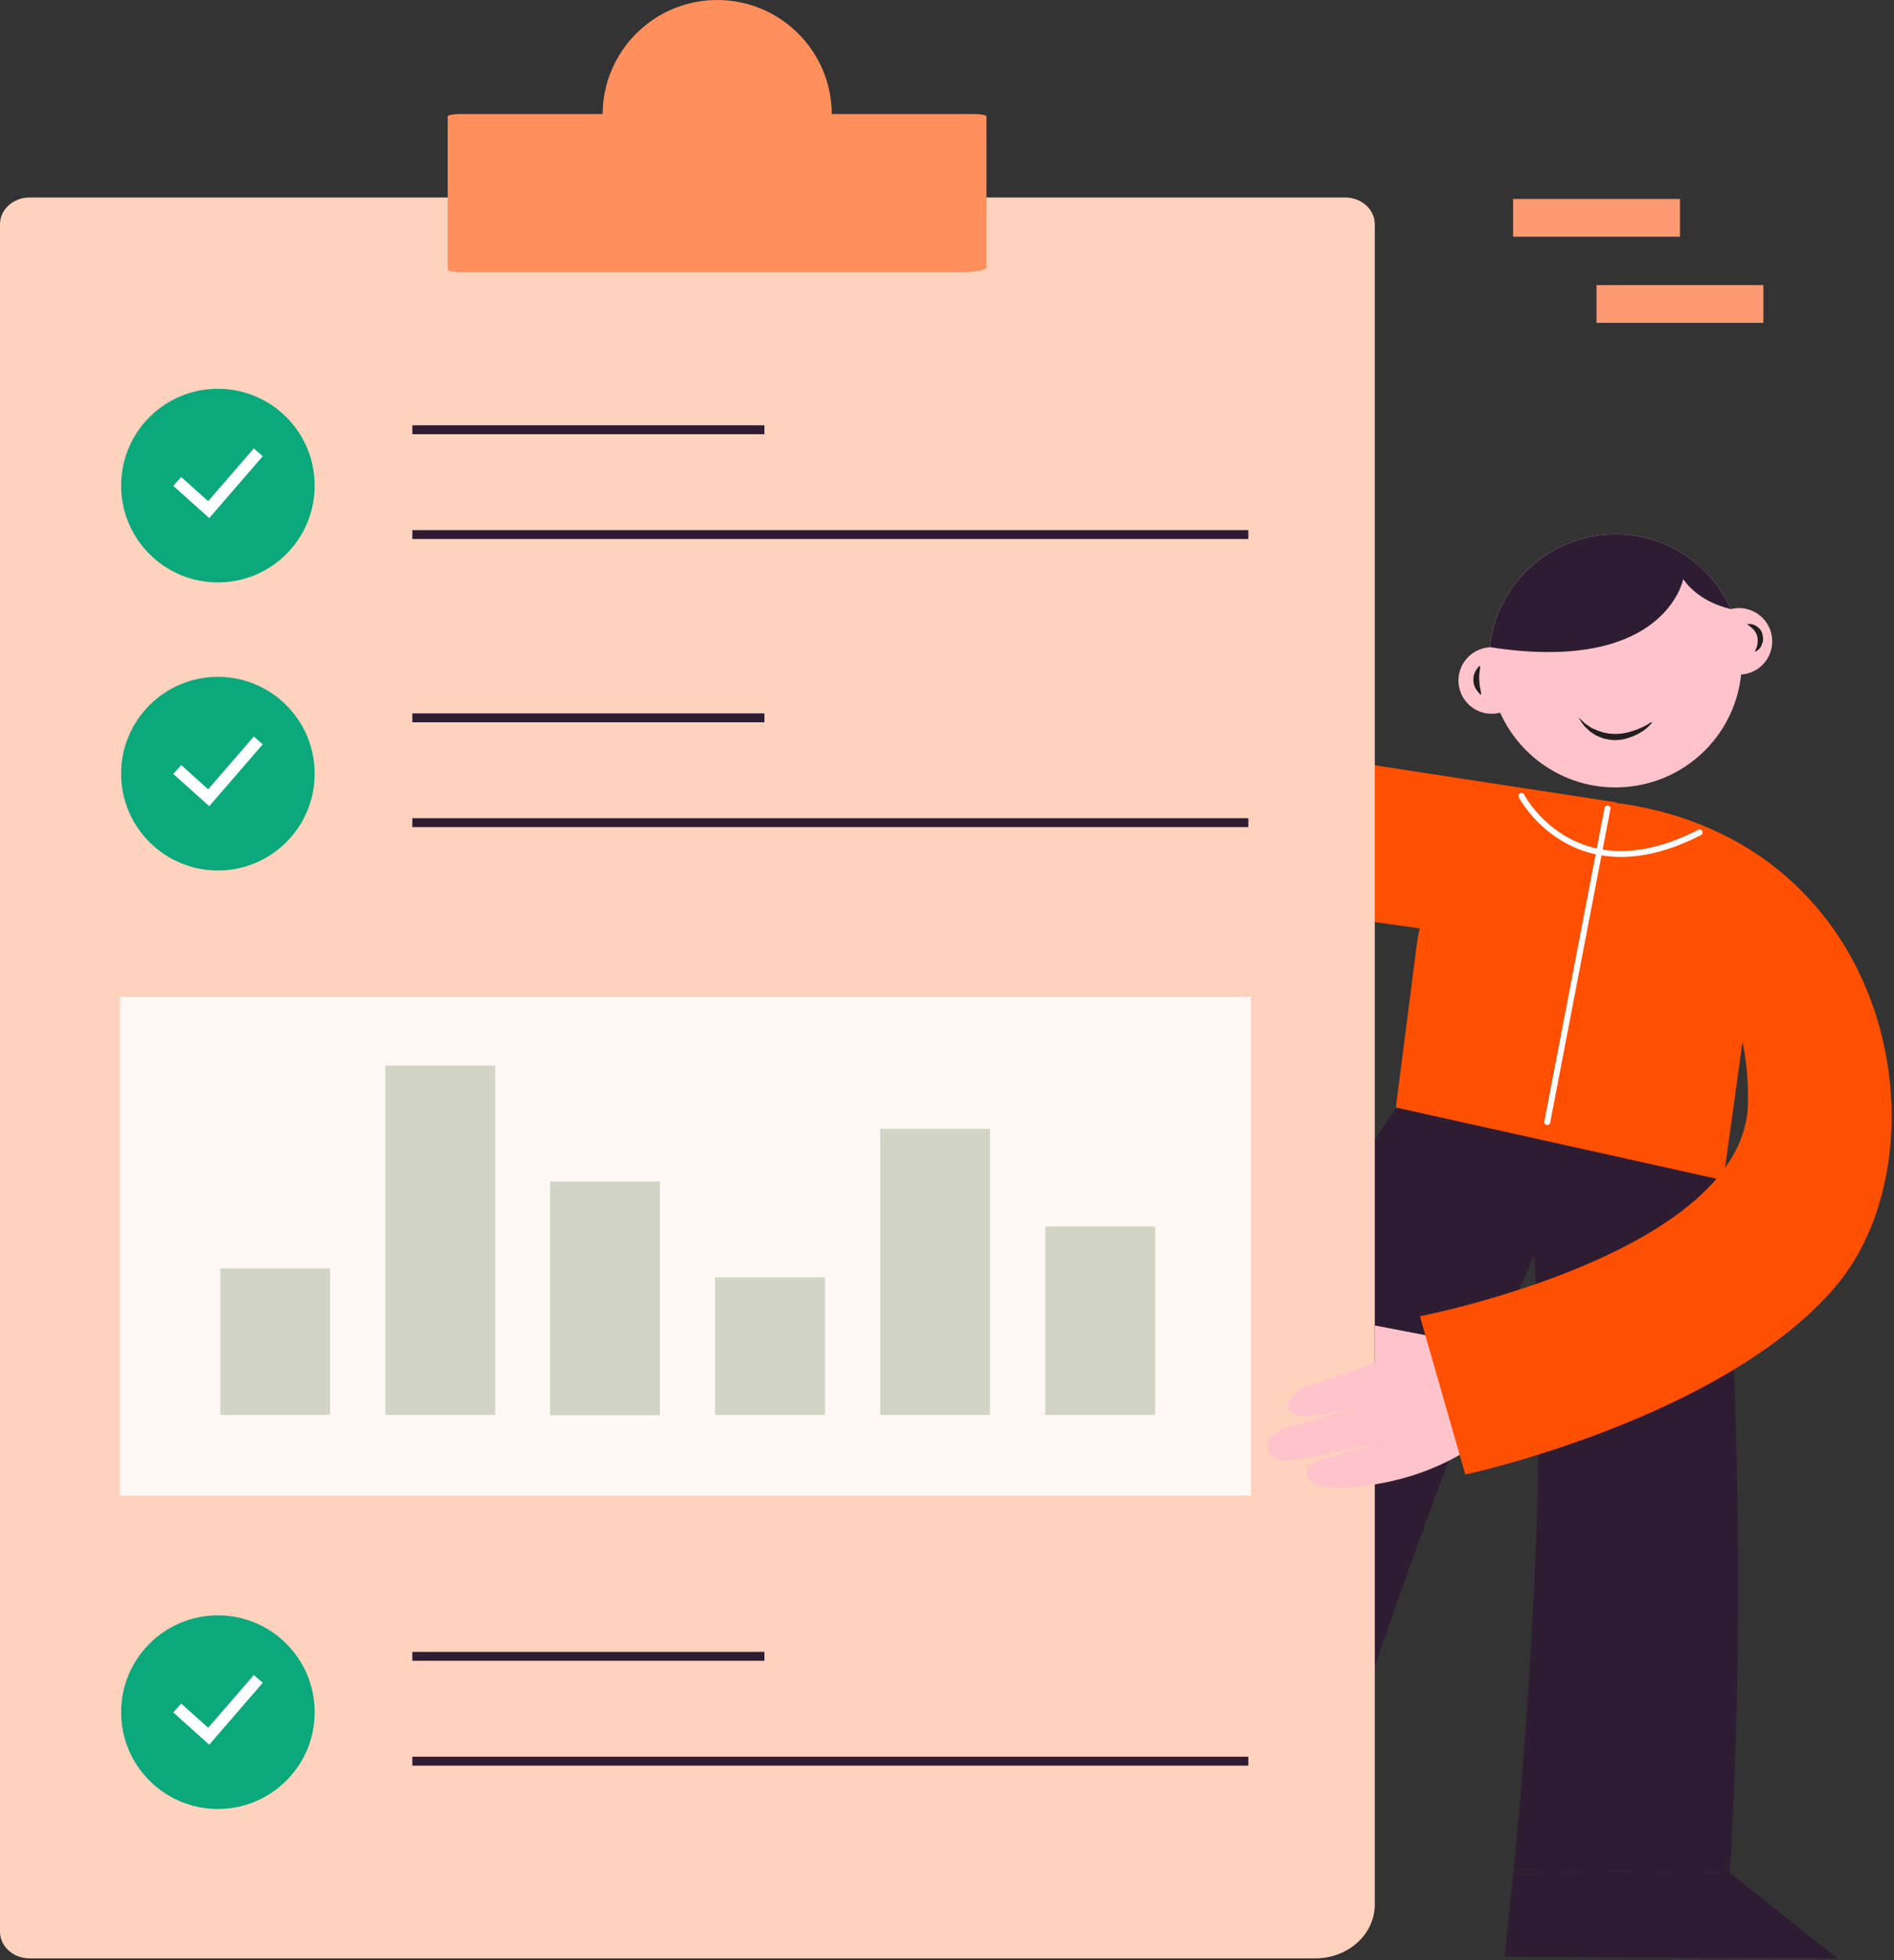 <svg xmlns="http://www.w3.org/2000/svg" width="638" height="660" viewBox="0 0 638 660" fill="none"><rect x="0" y="0" width="638" height="660" fill="#333333" stroke="none"/><path d="M580.6 396.7C580.6 396.7 590 511.8 582.7 630.6L509.9 629.4C509.9 629.4 529.3 440.9 509.3 374.9L580.6 396.7Z" fill="#2E1D32"></path><path d="M368 630.6L331.7 659.4H434.5L440.8 629.4L368 630.6Z" fill="#2E1D32"></path><path d="M582.7 630.6L619 659.4L506.8 658.9L509.9 629.4L582.7 630.6Z" fill="#2E1D32"></path><path d="M440.8 629.4C440.8 629.4 497.8 443.5 537.8 384.5L474.8 367C474.8 367 401.8 459 368.1 630.7C368 630.6 426.8 651.3 440.8 629.4Z" fill="#2E1D32"></path><path d="M544.7 270.2L404.6 248.7L378.6 298.5L509.3 317L544.7 270.2Z" fill="#FF4F00"></path><path d="M550.9 264.6C531.4 267.7 513 257.1 505.3 239.9C503.8 236.6 502.7 232.9 502.1 229.1C501.5 225.3 501.4 221.6 501.8 217.9C503.8 199.3 518.1 183.5 537.5 180.4C556.9 177.3 575.3 187.8 583 205C583 205 583 205 583 205.1C584.5 208.5 585.6 212.1 586.2 215.9C586.8 219.7 586.8 223.5 586.5 227.1C584.6 245.8 570.3 261.5 550.9 264.6Z" fill="#FFC3CB"></path><circle cx="585.781" cy="215.948" r="11.2" transform="rotate(-8.992 585.781 215.948)" fill="#FFC3CB"></circle><circle cx="502.481" cy="229.134" r="11.2" transform="rotate(-8.992 502.481 229.134)" fill="#FFC3CB"></circle><path d="M588.7 210.1C589.9 210 590.9 210.3 591.8 210.9C592.7 211.5 593.5 212.5 593.7 213.7C594 214.8 594 216.1 593.4 217.1C593.3 217.7 592.9 218.1 592.6 218.5C592.2 218.9 591.8 219.2 591.3 219.4V219.4H591.2C591.2 219.4 591.2 219.4 591.2 219.3C591.4 218.9 591.5 218.4 591.7 218.1C591.8 217.7 592 217.2 592 216.8C592.2 215.9 592.1 215.1 591.9 214.2C591.7 213.3 591.2 212.6 590.7 212C590.1 211.4 589.4 210.8 588.7 210.3L588.6 210.2C588.6 210.1 588.6 210.1 588.7 210.1V210.1Z" fill="#231F20"></path><path d="M498.6 224.5L498.3 227.2C498.2 228 498.3 228.6 498.3 229.1C498.4 229.7 498.3 230.3 498.5 231.1C498.5 231.3 498.5 231.5 498.6 231.6L498.7 232.2C498.8 232.6 498.9 233.1 498.9 233.7V233.8C498.9 233.8 498.9 233.9 498.8 233.9C498.8 233.9 498.8 233.9 498.7 233.9C498.4 233.5 498 233.2 497.8 232.9C497.6 232.5 497.2 232.2 497 231.7C496.6 230.9 496.3 230 496.3 229.1C496.2 227.2 497.1 225.4 498.4 224.2H498.5C498.6 224.4 498.6 224.4 498.6 224.5V224.5Z" fill="#231F20"></path><path d="M556.4 243.4C555 245.2 553 246.6 550.8 247.6C549.8 248.1 548.6 248.4 547.4 248.8C546.8 249 546.2 249 545.6 249.1C545 249.2 544.3 249.2 543.7 249.2C543.1 249.2 542.5 249.1 541.9 249C541.3 248.9 540.7 248.8 540 248.6C538.9 248.1 537.6 247.8 536.7 247L535.9 246.5C535.6 246.3 535.4 246.2 535.2 245.9L533.9 244.7C533.5 244.3 533.2 243.8 532.8 243.3C532.5 242.8 532.2 242.3 531.9 241.9V241.9V241.8H532L533.2 242.9C533.6 243.3 533.9 243.7 534.5 244L535.8 244.9C536.2 245.2 536.8 245.4 537.3 245.6C538.3 246.1 539.4 246.4 540.4 246.7L542 247C542.6 247.1 543.1 247 543.6 247.1C545.8 247.2 548 246.8 550.1 246.1C552.2 245.4 554.3 244.5 556.1 243.2H556.2C556.6 243.3 556.6 243.3 556.4 243.4V243.4Z" fill="#231F20"></path><path d="M580.5 397.4L470.2 372.9L477.1 319.1C480.8 288.1 509 265.8 540 269.6V269.6C571 273.3 593.3 301.5 589.5 332.5L580.5 397.4Z" fill="#FF4F00"></path><path d="M567 195C567 195 560.9 227.1 501.8 217.9V217.9C503.8 199.3 518.1 183.5 537.5 180.4C556.9 177.3 575.3 187.8 583 205C583 205 583 205 583 205.1C583.1 205 572.8 203.3 567 195Z" fill="#2E1D32"></path><path d="M463.1 75.5V641.4C463 651.4 454.1 659.4 443 659.4H10C4.5 659.4 0 655.4 0 650.4V75.5C0 70.5 4.5 66.5 10 66.5H453.1C458.6 66.5 463.1 70.5 463.1 75.5Z" fill="#FFD2BE"></path><path d="M324.5 91.6H154.7C152.5 91.6 150.8 91.2 150.8 90.8V39.2C150.8 38.8 152.6 38.4 154.7 38.4H328.4C330.6 38.4 332.3 38.8 332.3 39.2V90C332.3 90.9 328.8 91.6 324.5 91.6Z" fill="#FF8F5C"></path><path d="M482.4 450C482.4 450 469.8 447.6 463.1 446.3V458.9C463.1 458.9 446 465.1 442.4 466.1C438.8 467.2 433.4 470 434.1 473.9C434.9 477.6 439.7 477.3 445.7 476.2C451.8 475.1 460.2 472.6 460.2 472.6C460.2 472.6 438.2 479.5 434 480.7C429.8 481.9 426.3 484.2 427 487.8C427.7 491.4 431.9 492.5 436.9 491.5C441.9 490.6 463.8 486 463.8 486C463.8 486 449.8 490.1 446.6 491C442.7 492 437.8 494.3 441.4 498.6C444.2 502.1 457.1 501.1 466.4 499.2C489.5 494.7 502.3 482.4 502.3 482.4L482.4 450Z" fill="#FFC3CB"></path><path d="M478.3 443.2L493.6 496.5C493.6 496.5 580.3 477.8 618.3 433.2C656.3 388.5 639.4 284.1 545.8 270.5L555.8 308.5C555.8 308.5 589.8 322 588.8 371.5C587.8 422 478.3 443.2 478.3 443.2Z" fill="#FF4F00"></path><circle cx="241.6" cy="38.6" r="38.6" fill="#FF8F5C"></circle><path d="M138.9 144.7H257.5" stroke="#2E1D32" stroke-width="3"></path><path d="M138.9 180H420.5" stroke="#2E1D32" stroke-width="3"></path><circle cx="73.4" cy="163.5" r="32.6" fill="#0BA87C"></circle><path d="M59.7 162.1L70.3 171.6L87 152.3" stroke="white" stroke-width="4"></path><path d="M138.9 241.7H257.5" stroke="#2E1D32" stroke-width="3"></path><path d="M138.9 277H420.5" stroke="#2E1D32" stroke-width="3"></path><circle cx="73.4" cy="260.5" r="32.6" fill="#0BA87C"></circle><path d="M59.7 259.1L70.3 268.6L87 249.3" stroke="white" stroke-width="4"></path><path d="M138.9 557.7H257.5" stroke="#2E1D32" stroke-width="3"></path><path d="M138.9 593H420.5" stroke="#2E1D32" stroke-width="3"></path><circle cx="73.4" cy="576.5" r="32.6" fill="#0BA87C"></circle><path d="M59.7 575.1L70.3 584.6L87 565.3" stroke="white" stroke-width="4"></path><rect x="40.4" y="335.6" width="381" height="168" fill="#FFF8F5"></rect><rect x="74.2" y="427.1" width="37" height="49.3" fill="#D2D4C5"></rect><rect x="129.8" y="358.8" width="37" height="117.6" fill="#D2D4C5"></rect><rect x="352.1" y="413" width="37" height="63.4" fill="#D2D4C5"></rect><rect x="185.3" y="397.8" width="37" height="78.7" fill="#D2D4C5"></rect><rect x="296.5" y="380.1" width="37" height="96.3" fill="#D2D4C5"></rect><rect x="240.9" y="430.1" width="37" height="46.3" fill="#D2D4C5"></rect><path d="M512.5 268C512.5 268 530.2 302 572.5 280.3" stroke="white" stroke-width="2" stroke-linecap="round" stroke-linejoin="round"></path><path d="M541.5 272.2L521.2 377.8" stroke="white" stroke-width="2" stroke-linecap="round" stroke-linejoin="round"></path><rect x="509.7" y="67" width="56.2" height="12.7" fill="#FC9A74"></rect><rect x="537.8" y="96" width="56.2" height="12.7" fill="#FC9A74"></rect></svg>
